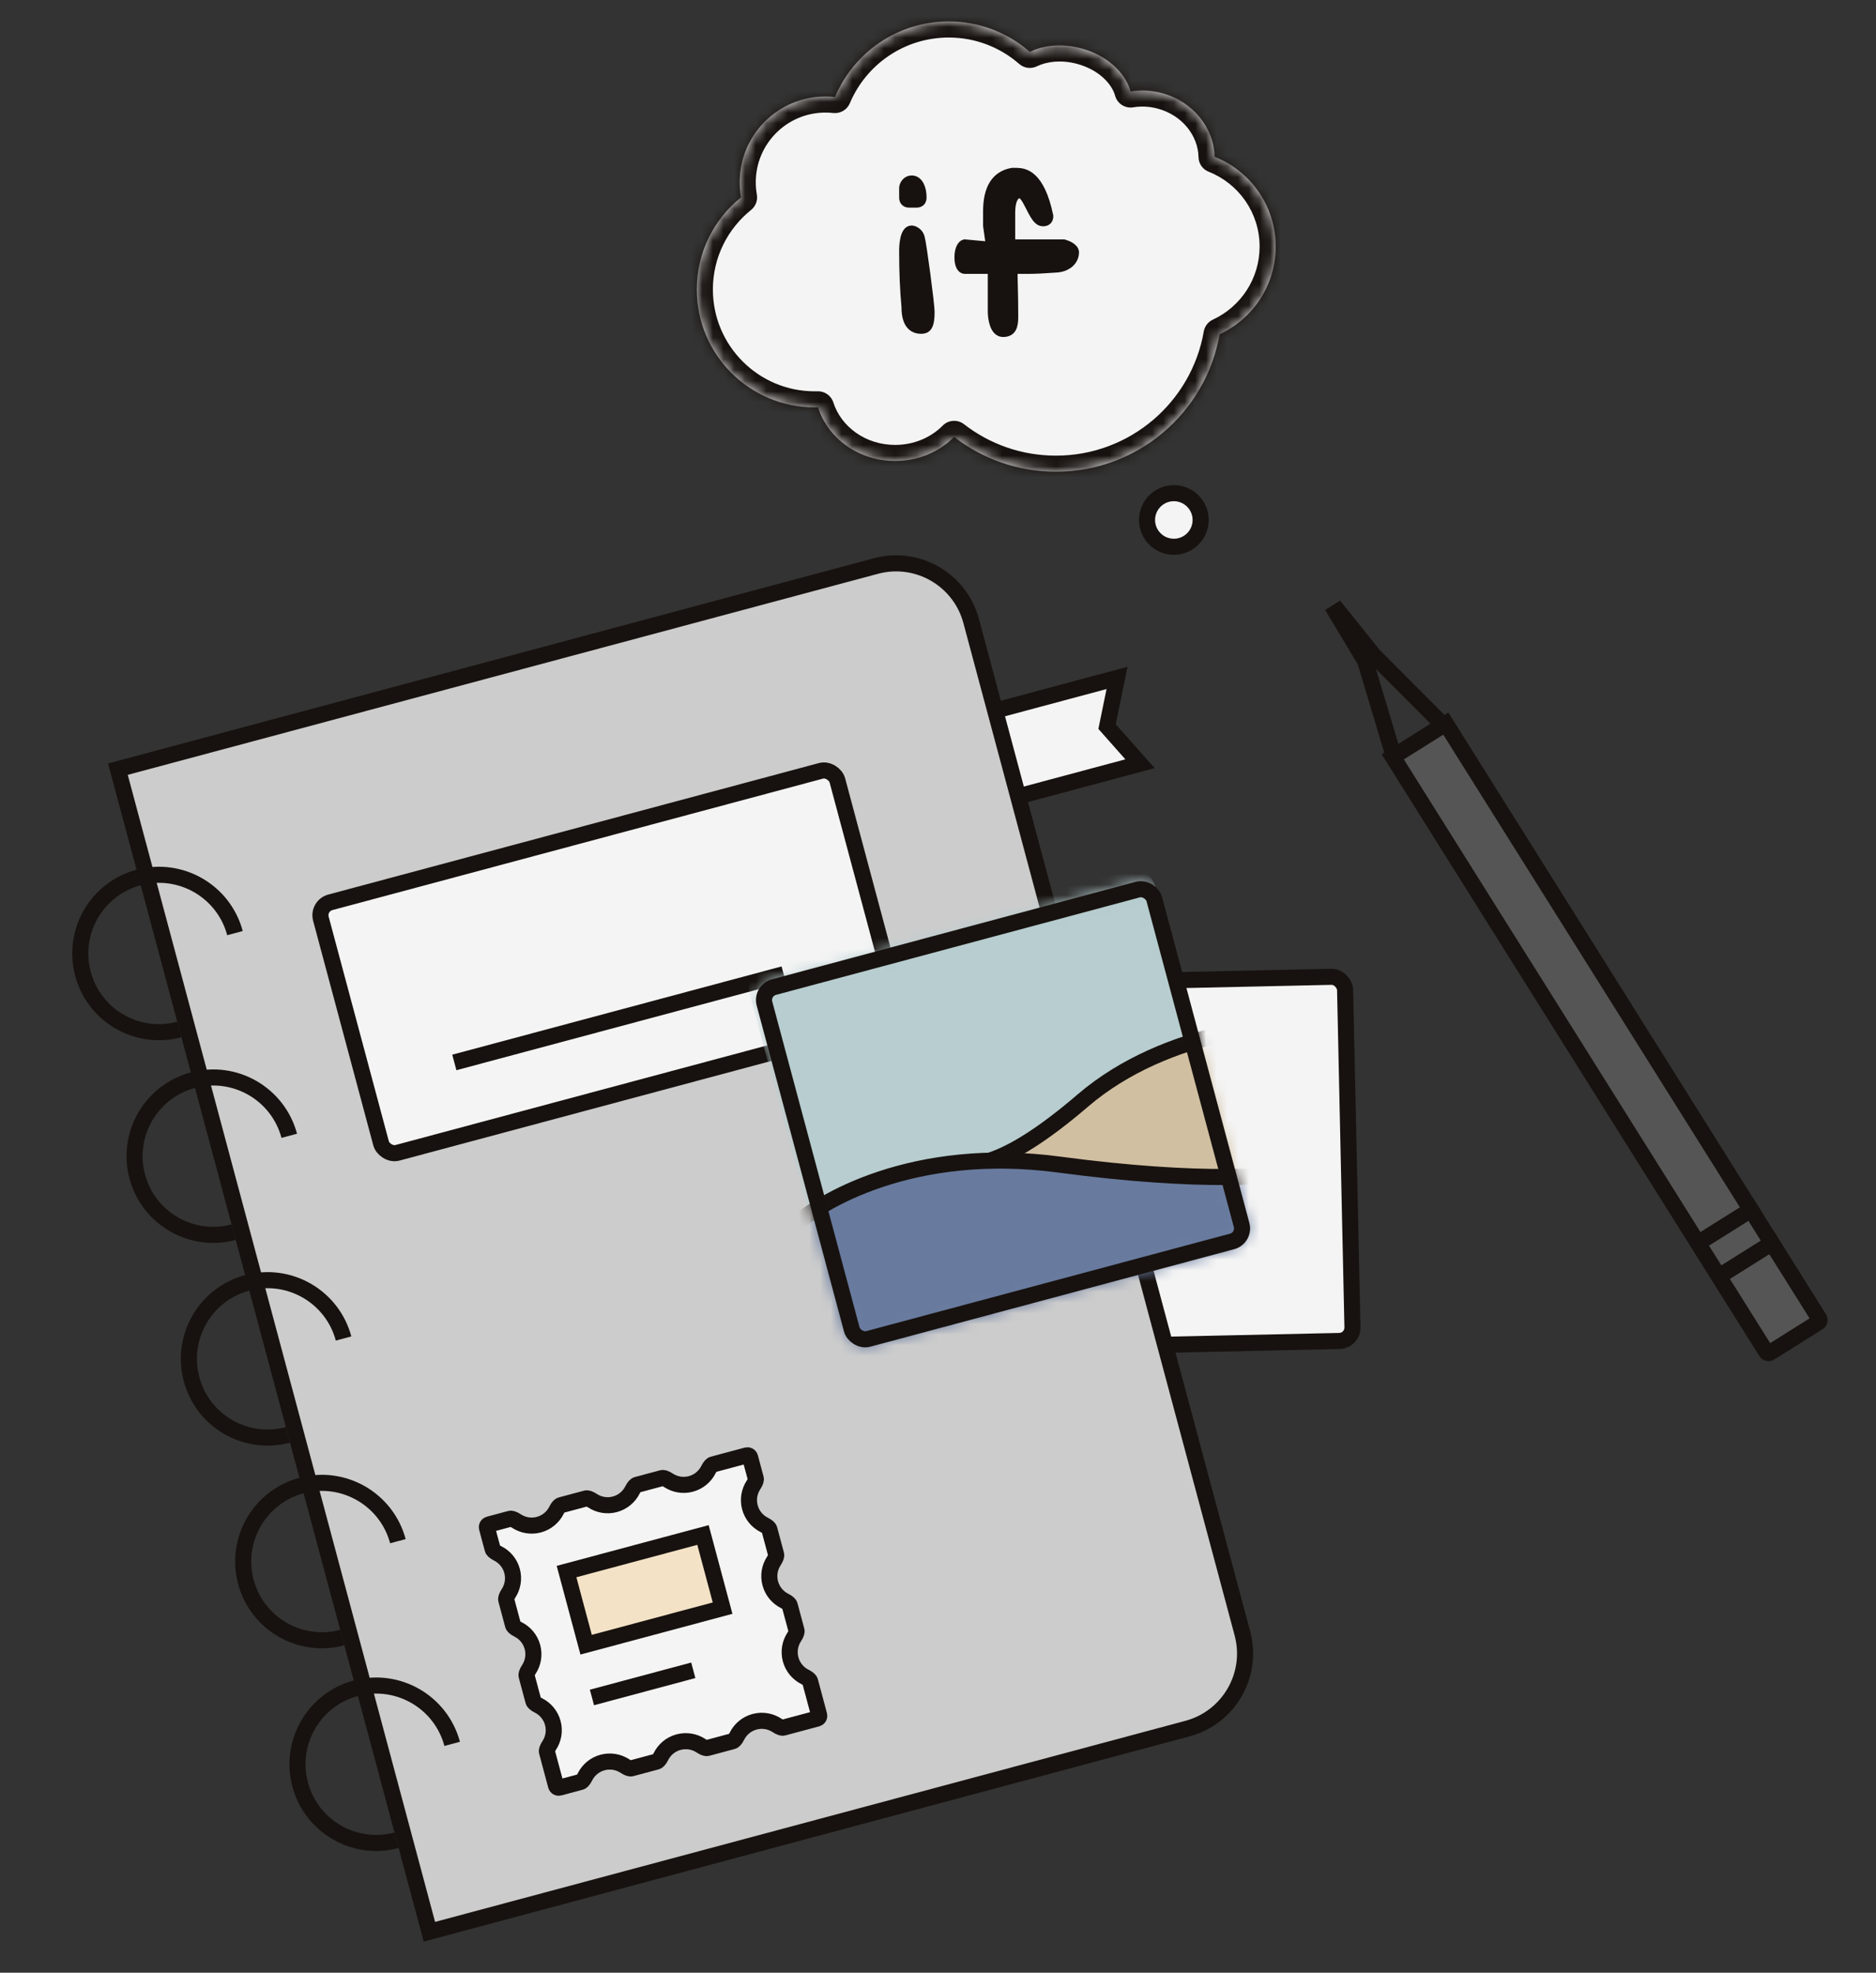 <svg width="175" height="184" viewBox="0 0 175 184" fill="none" xmlns="http://www.w3.org/2000/svg">
<rect x="0" y="0" width="175" height="184" fill="#333333" stroke="none"/>
<path d="M103.52 68.052L106.344 71.237L89.336 75.794L87.191 67.791L104.2 63.233L103.346 67.404L103.271 67.771L103.52 68.052Z" fill="#F4F4F4" stroke="#17120F" stroke-width="1.5"/>
<mask id="path-2-inside-1" fill="white">
<rect x="80.798" y="85.191" width="51.377" height="61.164" rx="1" transform="rotate(-1.251 80.798 85.191)"/>
</mask>
<rect x="80.798" y="85.191" width="51.377" height="61.164" rx="1" transform="rotate(-1.251 80.798 85.191)" fill="#F4F4F4" stroke="#17120F" stroke-width="3" mask="url(#path-2-inside-1)"/>
<rect x="87.812" y="91.906" width="37.645" height="33.975" rx="1.25" transform="rotate(-1.251 87.812 91.906)" fill="#F4F4F4" stroke="#17120F" stroke-width="1.5"/>
<path d="M10.999 71.743L81.713 52.795C85.581 51.759 89.556 54.054 90.593 57.922L115.896 152.354C116.932 156.222 114.637 160.198 110.769 161.234L40.055 180.182L10.999 71.743Z" fill="#CCCCCC" stroke="#17120F" stroke-width="1.5"/>
<path d="M21.919 87.037C20.869 83.121 16.845 80.798 12.929 81.847C9.014 82.896 6.69 86.921 7.739 90.836C8.789 94.752 12.813 97.075 16.729 96.026" stroke="#17120F" stroke-width="1.5"/>
<path d="M26.984 105.942C25.935 102.027 21.91 99.703 17.995 100.752C14.079 101.802 11.756 105.826 12.805 109.742C13.854 113.657 17.879 115.981 21.794 114.932" stroke="#17120F" stroke-width="1.5"/>
<path d="M32.049 124.848C31 120.932 26.976 118.609 23.06 119.658C19.145 120.707 16.821 124.732 17.87 128.647C18.919 132.562 22.944 134.886 26.86 133.837" stroke="#17120F" stroke-width="1.5"/>
<path d="M37.116 143.753C36.067 139.838 32.042 137.514 28.127 138.563C24.211 139.613 21.888 143.637 22.937 147.553C23.986 151.468 28.011 153.792 31.926 152.743" stroke="#17120F" stroke-width="1.5"/>
<path d="M42.181 162.659C41.132 158.743 37.108 156.42 33.192 157.469C29.277 158.518 26.953 162.542 28.002 166.458C29.051 170.373 33.076 172.697 36.991 171.648" stroke="#17120F" stroke-width="1.5"/>
<rect x="29.61" y="84.486" width="49.877" height="24.189" rx="1.25" transform="rotate(-15 29.61 84.486)" fill="#F4F4F4" stroke="#17120F" stroke-width="1.5"/>
<line x1="42.382" y1="99.099" x2="73.103" y2="90.867" stroke="#17120F" stroke-width="1.5"/>
<mask id="path-12-inside-2" fill="white">
<rect x="62.578" y="87.54" width="51.377" height="61.164" rx="1" transform="rotate(-15 62.578 87.54)"/>
</mask>
<rect x="62.578" y="87.54" width="51.377" height="61.164" rx="1" transform="rotate(-15 62.578 87.54)" fill="#F4F4F4" stroke="#17120F" stroke-width="3" mask="url(#path-12-inside-2)"/>
<mask id="mask0" mask-type="alpha" maskUnits="userSpaceOnUse" x="70" y="82" width="47" height="44">
<rect x="70.932" y="92.44" width="37.645" height="33.902" rx="1.25" transform="rotate(-15 70.932 92.44)" fill="#B7CDCF" stroke="black" stroke-width="1.5"/>
</mask>
<g mask="url(#mask0)">
<rect x="69.416" y="90.799" width="39.145" height="38.518" rx="2" transform="rotate(-15 69.416 90.799)" fill="#B7CDCF"/>
<path d="M101.011 102.651C108.852 95.93 120.468 95.055 123.416 95.93L126.949 107.482L91.622 116.544L89.248 108.812C90.693 108.493 93.223 109.326 101.011 102.651Z" fill="#D1BFA1" stroke="#17120F" stroke-width="1.5"/>
<path d="M98.77 108.622C85.327 106.83 76.365 111.983 73.564 114.784L77.485 129.347L123.975 117.024L121.175 109.183C119.308 109.743 112.213 110.415 98.77 108.622Z" fill="#687A9E" stroke="#17120F" stroke-width="1.5"/>
</g>
<rect x="70.988" y="92.395" width="37.645" height="33.975" rx="1.25" transform="rotate(-15 70.988 92.395)" stroke="#17120F" stroke-width="1.5"/>
<path d="M129.923 70.596L134.869 67.491L169.705 122.995C169.778 123.112 169.743 123.266 169.626 123.339L165.103 126.178C164.986 126.251 164.832 126.216 164.758 126.099L129.923 70.596Z" fill="#555555" stroke="#17120F" stroke-width="1.5"/>
<line x1="160.74" y1="118.806" x2="165.92" y2="115.555" stroke="#17120F" stroke-width="1.5"/>
<line x1="158.789" y1="115.698" x2="163.969" y2="112.447" stroke="#17120F" stroke-width="1.5"/>
<path d="M129.999 70.5L127.346 61.657L124.636 57.141L124.843 57.011L128.16 61.146L134.499 67.5" stroke="#17120F" stroke-width="1.5"/>
<path d="M59.395 138.5L61.775 137.862C61.81 137.853 61.87 137.848 61.974 137.88C62.082 137.914 62.209 137.978 62.353 138.073C62.947 138.465 63.703 138.612 64.446 138.413C65.19 138.213 65.771 137.708 66.09 137.071C66.166 136.918 66.245 136.798 66.322 136.715C66.396 136.635 66.45 136.609 66.484 136.6L69.663 135.749C69.796 135.713 69.933 135.792 69.969 135.925L70.504 137.922C70.513 137.956 70.518 138.016 70.486 138.12C70.452 138.229 70.388 138.356 70.293 138.499C69.901 139.094 69.754 139.849 69.953 140.593C70.152 141.337 70.658 141.918 71.294 142.236C71.448 142.313 71.568 142.391 71.651 142.468C71.73 142.543 71.756 142.597 71.766 142.631L72.403 145.011C72.413 145.046 72.417 145.106 72.385 145.21C72.352 145.318 72.287 145.446 72.193 145.589C71.8 146.183 71.653 146.939 71.853 147.683C72.052 148.426 72.557 149.007 73.194 149.326C73.348 149.403 73.467 149.481 73.55 149.558C73.63 149.632 73.656 149.686 73.665 149.721L74.303 152.101C74.312 152.135 74.317 152.195 74.285 152.299C74.251 152.408 74.187 152.535 74.092 152.678C73.7 153.273 73.553 154.028 73.752 154.772C73.952 155.516 74.457 156.097 75.094 156.415C75.247 156.492 75.367 156.57 75.45 156.647C75.53 156.722 75.556 156.776 75.565 156.81L76.416 159.988C76.452 160.122 76.373 160.259 76.24 160.295L73.061 161.146C73.027 161.155 72.967 161.16 72.863 161.128C72.755 161.095 72.627 161.03 72.484 160.936C71.89 160.543 71.134 160.396 70.39 160.596C69.647 160.795 69.066 161.3 68.747 161.937C68.67 162.091 68.592 162.21 68.515 162.293C68.441 162.373 68.387 162.399 68.352 162.408L65.972 163.046C65.938 163.055 65.878 163.06 65.773 163.028C65.665 162.994 65.538 162.93 65.394 162.835C64.8 162.443 64.044 162.296 63.301 162.495C62.557 162.694 61.976 163.2 61.657 163.837C61.581 163.99 61.502 164.11 61.425 164.193C61.351 164.272 61.297 164.298 61.263 164.308L58.882 164.945C58.848 164.955 58.788 164.959 58.684 164.927C58.576 164.894 58.448 164.829 58.305 164.735C57.711 164.342 56.955 164.196 56.211 164.395C55.468 164.594 54.886 165.099 54.568 165.736C54.491 165.89 54.413 166.009 54.336 166.092C54.262 166.172 54.208 166.198 54.173 166.207L52.177 166.742C52.043 166.778 51.906 166.699 51.87 166.566L51.019 163.387C51.01 163.353 51.005 163.293 51.037 163.189C51.07 163.081 51.135 162.953 51.23 162.81C51.622 162.216 51.769 161.46 51.569 160.716C51.37 159.972 50.865 159.391 50.228 159.073C50.075 158.996 49.955 158.918 49.872 158.841C49.792 158.767 49.766 158.713 49.757 158.678L49.119 156.298C49.11 156.263 49.105 156.203 49.137 156.099C49.171 155.991 49.235 155.864 49.33 155.72C49.722 155.126 49.869 154.37 49.67 153.627C49.471 152.883 48.965 152.302 48.328 151.983C48.175 151.906 48.055 151.828 47.972 151.751C47.892 151.677 47.867 151.623 47.857 151.589L47.219 149.208C47.21 149.174 47.206 149.114 47.238 149.01C47.271 148.902 47.336 148.774 47.43 148.631C47.822 148.037 47.969 147.281 47.77 146.537C47.571 145.793 47.066 145.212 46.429 144.894C46.275 144.817 46.156 144.739 46.073 144.662C45.993 144.588 45.967 144.533 45.958 144.499L45.423 142.502C45.387 142.369 45.466 142.232 45.599 142.196L47.596 141.661C47.63 141.652 47.69 141.647 47.795 141.679C47.903 141.713 48.03 141.777 48.173 141.872C48.768 142.264 49.524 142.411 50.267 142.212C51.011 142.013 51.592 141.507 51.911 140.871C51.987 140.717 52.066 140.597 52.143 140.514C52.217 140.435 52.271 140.409 52.305 140.399L54.686 139.762C54.72 139.752 54.78 139.748 54.884 139.78C54.992 139.813 55.12 139.878 55.263 139.972C55.857 140.365 56.613 140.512 57.357 140.312C58.101 140.113 58.682 139.608 59 138.971C59.077 138.817 59.155 138.698 59.232 138.615C59.306 138.535 59.36 138.509 59.395 138.5Z" fill="#F4F4F4" stroke="#17120F" stroke-width="1.5"/>
<line x1="55.219" y1="158.329" x2="64.672" y2="155.796" stroke="#17120F" stroke-width="1.5"/>
<rect x="52.848" y="146.586" width="13.179" height="7.063" transform="rotate(-15 52.848 146.586)" fill="#F3E2C6" stroke="#17120F" stroke-width="1.5"/>
<mask id="path-25-inside-3" fill="white">
<path fill-rule="evenodd" clip-rule="evenodd" d="M96.065 4.838C97.374 4.2 99.102 4.038 100.855 4.507C103.228 5.143 104.981 6.76 105.467 8.531C106.401 8.378 107.394 8.417 108.384 8.682C111.298 9.463 113.257 11.951 113.3 14.624C116.638 15.94 119 19.194 119 23C119 26.624 116.858 29.748 113.77 31.175C112.503 38.46 106.148 44 98.5 44C94.923 44 91.629 42.788 89.006 40.753C87.636 42.135 85.676 43 83.5 43C80.101 43 77.23 40.889 76.309 37.996C76.207 37.999 76.103 38 76 38C69.925 38 65 33.075 65 27C65 23.526 66.61 20.429 69.124 18.413C69.043 17.954 69 17.482 69 17C69 12.582 72.582 9 77 9C77.302 9 77.6 9.017 77.893 9.049C79.633 4.908 83.727 2 88.5 2C91.396 2 94.043 3.071 96.065 4.838Z"/>
</mask>
<path fill-rule="evenodd" clip-rule="evenodd" d="M96.065 4.838C97.374 4.2 99.102 4.038 100.855 4.507C103.228 5.143 104.981 6.76 105.467 8.531C106.401 8.378 107.394 8.417 108.384 8.682C111.298 9.463 113.257 11.951 113.3 14.624C116.638 15.94 119 19.194 119 23C119 26.624 116.858 29.748 113.77 31.175C112.503 38.46 106.148 44 98.5 44C94.923 44 91.629 42.788 89.006 40.753C87.636 42.135 85.676 43 83.5 43C80.101 43 77.23 40.889 76.309 37.996C76.207 37.999 76.103 38 76 38C69.925 38 65 33.075 65 27C65 23.526 66.61 20.429 69.124 18.413C69.043 17.954 69 17.482 69 17C69 12.582 72.582 9 77 9C77.302 9 77.6 9.017 77.893 9.049C79.633 4.908 83.727 2 88.5 2C91.396 2 94.043 3.071 96.065 4.838Z" fill="#F4F4F4"/>
<path d="M100.855 4.507L100.467 5.956L100.467 5.956L100.855 4.507ZM96.065 4.838L95.077 5.967C95.531 6.364 96.179 6.451 96.721 6.187L96.065 4.838ZM105.467 8.531L104.021 8.928C104.224 9.668 104.953 10.136 105.711 10.011L105.467 8.531ZM108.384 8.682L108.773 7.233L108.773 7.233L108.384 8.682ZM113.3 14.624L111.8 14.649C111.81 15.256 112.185 15.797 112.75 16.02L113.3 14.624ZM113.77 31.175L113.141 29.813C112.694 30.02 112.377 30.432 112.292 30.918L113.77 31.175ZM89.006 40.753L89.926 39.568C89.326 39.103 88.475 39.158 87.941 39.697L89.006 40.753ZM76.309 37.996L77.739 37.541C77.536 36.904 76.936 36.478 76.268 36.496L76.309 37.996ZM69.124 18.413L70.063 19.583C70.491 19.24 70.697 18.69 70.601 18.15L69.124 18.413ZM77.893 9.049L77.727 10.54C78.388 10.614 79.018 10.243 79.276 9.63L77.893 9.049ZM101.243 3.059C99.184 2.507 97.08 2.675 95.408 3.489L96.721 6.187C97.669 5.725 99.02 5.569 100.467 5.956L101.243 3.059ZM106.914 8.134C106.253 5.728 103.996 3.796 101.243 3.059L100.467 5.956C102.459 6.49 103.709 7.791 104.021 8.928L106.914 8.134ZM108.773 7.233C107.575 6.913 106.366 6.863 105.224 7.051L105.711 10.011C106.436 9.892 107.213 9.921 107.996 10.131L108.773 7.233ZM114.8 14.6C114.745 11.203 112.28 8.173 108.773 7.233L107.996 10.131C110.315 10.753 111.768 12.698 111.8 14.649L114.8 14.6ZM112.75 16.02C115.534 17.117 117.5 19.831 117.5 23H120.5C120.5 18.558 117.742 14.763 113.85 13.229L112.75 16.02ZM117.5 23C117.5 26.018 115.717 28.623 113.141 29.813L114.399 32.536C117.998 30.874 120.5 27.231 120.5 23H117.5ZM98.5 45.5C106.89 45.5 113.858 39.424 115.248 31.432L112.292 30.918C111.148 37.497 105.407 42.5 98.5 42.5V45.5ZM88.087 41.938C90.963 44.17 94.578 45.5 98.5 45.5V42.5C95.268 42.5 92.295 41.406 89.926 39.568L88.087 41.938ZM83.5 44.5C86.076 44.5 88.42 43.475 90.071 41.809L87.941 39.697C86.852 40.795 85.276 41.5 83.5 41.5V44.5ZM74.88 38.45C76.01 42.004 79.487 44.5 83.5 44.5V41.5C80.714 41.5 78.449 39.775 77.739 37.541L74.88 38.45ZM76 39.5C76.117 39.5 76.234 39.498 76.351 39.495L76.268 36.496C76.179 36.499 76.09 36.5 76 36.5V39.5ZM63.5 27C63.5 33.904 69.096 39.5 76 39.5V36.5C70.753 36.5 66.5 32.247 66.5 27H63.5ZM68.186 17.243C65.332 19.531 63.5 23.052 63.5 27H66.5C66.5 24.001 67.888 21.327 70.063 19.583L68.186 17.243ZM67.5 17C67.5 17.571 67.55 18.131 67.648 18.676L70.601 18.15C70.535 17.778 70.5 17.393 70.5 17H67.5ZM77 7.5C71.753 7.5 67.5 11.753 67.5 17H70.5C70.5 13.41 73.41 10.5 77 10.5V7.5ZM78.058 7.558C77.71 7.52 77.357 7.5 77 7.5V10.5C77.246 10.5 77.489 10.514 77.727 10.54L78.058 7.558ZM88.5 0.5C83.102 0.5 78.475 3.79 76.51 8.468L79.276 9.63C80.79 6.026 84.352 3.5 88.5 3.5V0.5ZM97.052 3.709C94.767 1.712 91.773 0.5 88.5 0.5V3.5C91.02 3.5 93.318 4.43 95.077 5.967L97.052 3.709Z" fill="#17120F" mask="url(#path-25-inside-3)"/>
<circle cx="109.5" cy="48.5" r="2.5" fill="#F4F4F4" stroke="#17120F" stroke-width="1.5" stroke-linejoin="round"/>
<path d="M85.041 16.864C85.651 16.864 85.934 17.627 85.934 18.422C85.934 18.72 85.785 18.868 85.488 18.868H84.822C84.525 18.868 84.376 18.72 84.376 18.422V17.529C84.376 17.318 84.595 16.864 85.041 16.864ZM84.595 28.64C84.595 29.971 85.041 30.636 85.934 30.636C86.369 30.636 86.684 30.471 86.684 29.086C86.684 28.421 85.934 22.736 85.761 22.161C85.622 21.7 85.224 21.549 85.041 21.53C84.466 21.53 84.358 22.861 84.376 23.527C84.376 25.377 84.449 27.081 84.595 28.64Z" fill="#17120F"/>
<path d="M85.041 16.864C85.651 16.864 85.934 17.627 85.934 18.422C85.934 18.72 85.785 18.868 85.488 18.868H84.822C84.525 18.868 84.376 18.72 84.376 18.422V17.529C84.376 17.318 84.595 16.864 85.041 16.864ZM84.595 28.64C84.595 29.971 85.041 30.636 85.934 30.636C86.369 30.636 86.684 30.471 86.684 29.086C86.684 28.421 85.934 22.736 85.761 22.161C85.622 21.7 85.224 21.549 85.041 21.53C84.466 21.53 84.358 22.861 84.376 23.527C84.376 25.377 84.449 27.081 84.595 28.64Z" stroke="#17120F"/>
<path d="M94.867 16.159H94.421C92.944 16.424 92.205 17.609 92.205 19.713V20.606V21.052L92.424 22.602V23.049L89.981 22.83C89.833 22.876 89.535 23.177 89.535 24.007C89.535 24.838 89.833 25.045 89.981 25.045H92.644V29.046C92.642 29.675 92.824 30.933 93.562 30.933C94.301 30.933 94.486 30.471 94.486 29.548C94.486 28.264 94.466 27.471 94.448 26.767C94.434 26.204 94.421 25.699 94.421 25.045H95.979C96.576 25.045 97.457 25.002 98.62 24.916C99.327 24.864 100.014 24.446 100.135 23.747C100.147 23.675 100.154 23.607 100.154 23.546C100.154 23.176 99.538 22.915 99.231 22.83H94.202V19.852C94.202 18.467 94.664 18.005 95.076 18.005C95.086 18.005 95.096 18.005 95.106 18.005C95.287 18.002 95.524 17.998 95.999 18.929C96.627 20.16 96.864 20.606 97.31 20.606C97.608 20.606 97.756 20.457 97.756 20.16C96.947 16.276 95.476 16.193 94.915 16.161C94.898 16.16 94.882 16.16 94.867 16.159Z" fill="#17120F"/>
<path d="M94.867 16.159H94.421C92.944 16.424 92.205 17.609 92.205 19.713V20.606V21.052L92.424 22.602V23.049L89.981 22.83C89.833 22.876 89.535 23.177 89.535 24.007C89.535 24.838 89.833 25.045 89.981 25.045H92.644V29.046C92.642 29.675 92.824 30.933 93.562 30.933C94.301 30.933 94.486 30.471 94.486 29.548C94.486 28.264 94.466 27.471 94.448 26.767C94.434 26.204 94.421 25.699 94.421 25.045H95.979C96.576 25.045 97.457 25.002 98.62 24.916C99.327 24.864 100.014 24.446 100.135 23.747C100.147 23.675 100.154 23.607 100.154 23.546C100.154 23.176 99.538 22.915 99.231 22.83H94.202V19.852C94.202 18.467 94.664 18.005 95.076 18.005C95.086 18.005 95.096 18.005 95.106 18.005C95.287 18.002 95.524 17.998 95.999 18.929C96.627 20.16 96.864 20.606 97.31 20.606C97.608 20.606 97.756 20.457 97.756 20.16C96.947 16.276 95.476 16.193 94.915 16.161C94.898 16.16 94.882 16.16 94.867 16.159Z" stroke="#17120F"/>
</svg>
